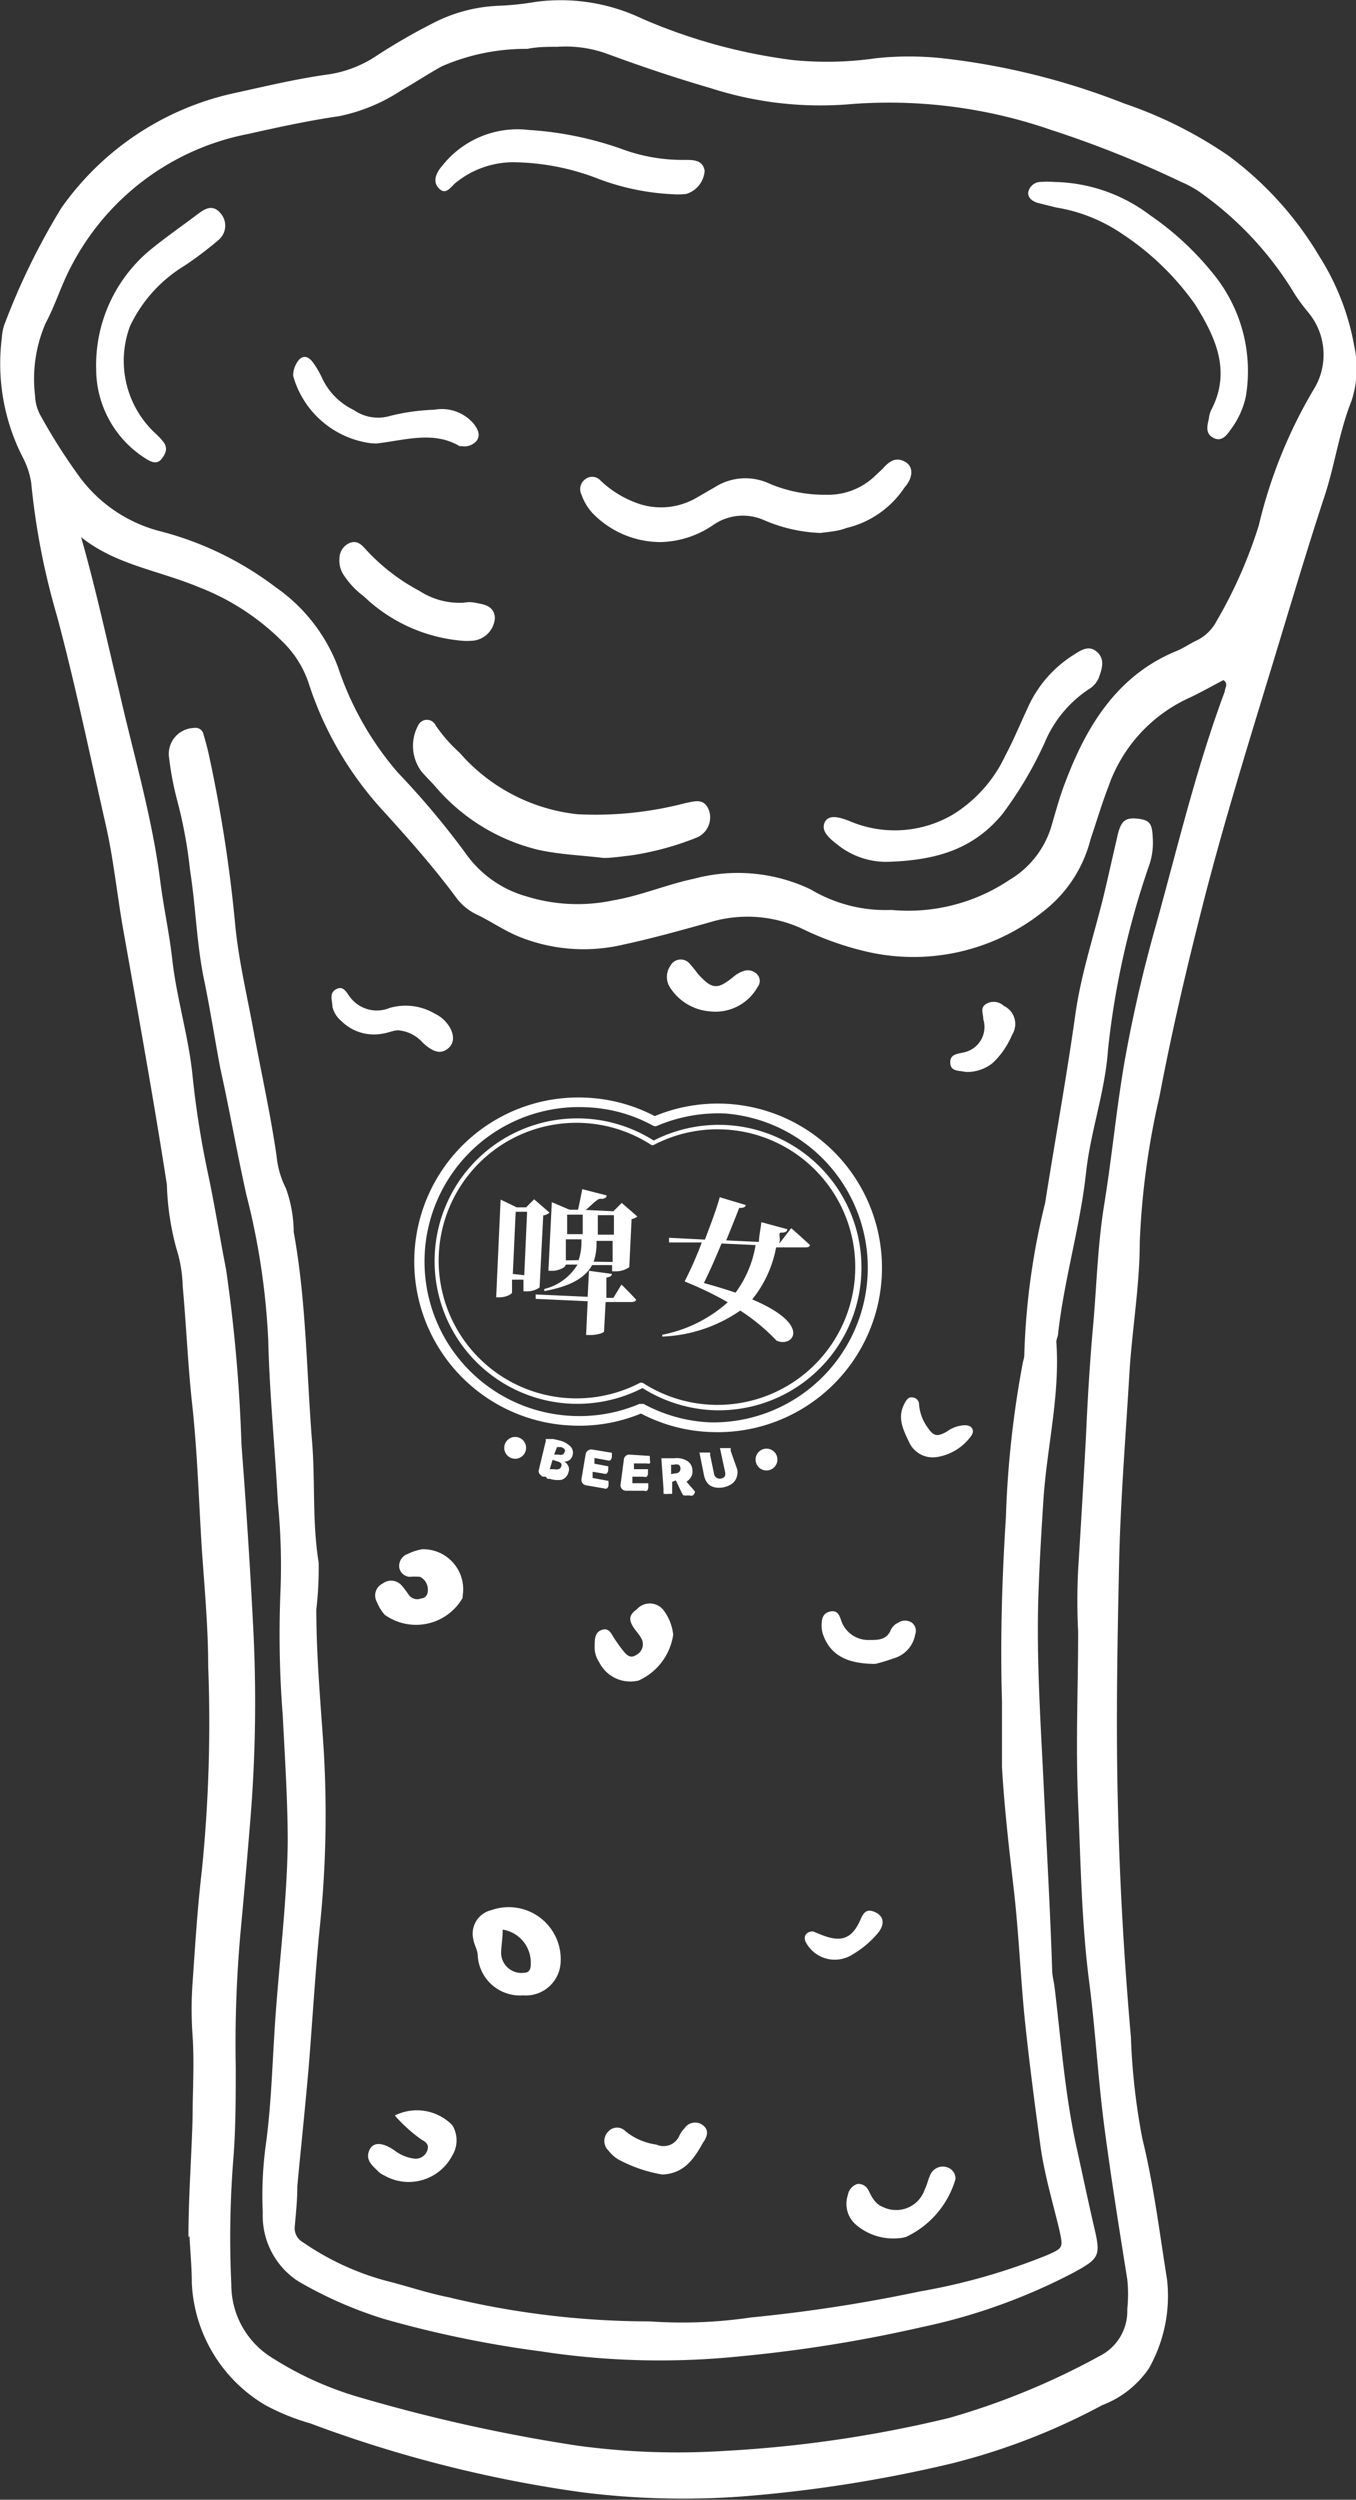 <svg xmlns="http://www.w3.org/2000/svg" viewBox="0 0 52.17 96.15"><rect x="0" y="0" width="52.17" height="96.15" fill="#333333" stroke="none"/><defs><style>.cls-1,.cls-2{fill:#fff;}.cls-1{fill-rule:evenodd;}</style></defs><g id="圖層_2" data-name="圖層 2"><g id="圖層_1-2" data-name="圖層 1"><path class="cls-1" d="M7.25,86.05c0-1.54.12-3.08.16-4.61,0-1,.07-2.08,0-3.13a14.2,14.2,0,0,1,0-2.06c.1-1.45.19-2.9.36-4.34a56.72,56.72,0,0,0,.24-7.82c0-1.48-.14-3-.24-4.44-.12-1.86-.17-3.72-.37-5.58-.17-1.52-.23-3.06-.37-4.59A5.33,5.33,0,0,0,6.78,48a10.42,10.42,0,0,1-.36-2.44c-.51-3.28-1.1-6.54-1.68-9.81-.24-1.35-.37-2.72-.68-4.06C3.45,29,2.9,26.34,2.2,23.72a27.7,27.7,0,0,1-1-5.16,3.17,3.17,0,0,0-.34-1A7.91,7.91,0,0,1,.07,13a1.93,1.93,0,0,1,.09-.49A26.41,26.41,0,0,1,2.36,8,11,11,0,0,1,8.93,3.6c1.24-.27,2.47-.57,3.72-.74a4.52,4.52,0,0,0,1.83-.71A23.23,23.23,0,0,1,16.7.87,6,6,0,0,1,19.23.22,10.93,10.93,0,0,0,20.62.07a7.29,7.29,0,0,1,4.09.65A21.19,21.19,0,0,0,30.5,2.31a13.19,13.19,0,0,0,3.2-.07,12.07,12.07,0,0,1,2.55,0,27.35,27.35,0,0,1,7,1.74,16.41,16.41,0,0,1,4,2,13.16,13.16,0,0,1,3.51,3.88A9.54,9.54,0,0,1,52.1,13.3,4,4,0,0,1,52,15.41c-.46,1.15-.63,2.38-1,3.55-.55,1.67-1.06,3.35-1.56,5-1.13,3.76-2.33,7.49-3.28,11.3-.58,2.29-1.11,4.59-1.55,6.91a30.06,30.06,0,0,0-.76,5.61c0,1.69-.3,3.38-.4,5.08-.14,2.36-.33,4.71-.39,7.07-.07,3.18-.13,6.37-.05,9.55.07,3,.24,5.92.5,8.88a25.3,25.3,0,0,0,.44,3.9c.44,1.79.66,3.61.95,5.42a5.65,5.65,0,0,1-.7,3.42,3.8,3.8,0,0,1-1.79,1.41,25.06,25.06,0,0,1-5.82,2.25,52.26,52.26,0,0,1-8.13,1.27,31,31,0,0,1-6.09-.17,48.91,48.91,0,0,1-10.44-2.65,8.48,8.48,0,0,1-1.74-.71,5.76,5.76,0,0,1-2.81-4.68c0-.6-.06-1.21-.09-1.81ZM3.12,20.66c.57,2,1,4,1.47,5.95.55,2.43,1.27,4.83,1.58,7.32.13,1,.35,2,.46,3,.17,1.47.61,2.89.77,4.37A35.33,35.33,0,0,0,8,45.13c.26,1.23.46,2.48.7,3.71a60.53,60.53,0,0,1,.59,6.72q.27,3.52.45,7a55.72,55.72,0,0,1-.08,7.08c-.12,1.51-.25,3-.39,4.51a47.93,47.93,0,0,0-.2,5.36c0,1.12,0,2.25-.08,3.37a38.43,38.43,0,0,0-.09,5,3.3,3.3,0,0,0,1.6,2.83,12.9,12.9,0,0,0,3.2,1.46,63.88,63.88,0,0,0,8.52,1.9,28.42,28.42,0,0,0,5.68.2A47.39,47.39,0,0,0,36.53,93a28,28,0,0,0,5.78-2.38,1.93,1.93,0,0,0,1.06-1.8,5.56,5.56,0,0,0,0-1.15c-.32-2-.64-4-.9-6-.23-1.8-.33-3.61-.56-5.4-.3-2.3-.33-4.6-.43-6.9s0-4.4,0-6.6a23.83,23.83,0,0,1,0-2.39q.16-2.55.3-5.1c.06-1.37.14-2.74.26-4.11.15-1.6.18-3.22.44-4.82.3-1.84.47-3.7.79-5.54a53.78,53.78,0,0,1,1.22-5.28c.83-3,1.54-6,2.63-8.93,0-.13.16-.3-.05-.44-.43.22-.86.47-1.31.68a5.86,5.86,0,0,0-3.12,3.43c-.26.67-.46,1.36-.68,2a5.08,5.08,0,0,1-1.56,2.57,8,8,0,0,1-6.94,1.79,11.71,11.71,0,0,1-2.48-.85,5,5,0,0,0-3.69-.3c-1.11.31-2.22.62-3.34.86a6.62,6.62,0,0,1-4-.32c-.56-.23-1.06-.58-1.6-.84a2.12,2.12,0,0,1-.81-.67c-.85-1.15-1.8-2.22-2.76-3.28a13.3,13.3,0,0,1-2.92-5,4,4,0,0,0-1-1.56,9.28,9.28,0,0,0-3.22-2.09C6.07,21.93,4.44,21.72,3.12,20.66ZM34.29,35a7,7,0,0,0,4.54-1.15,3.6,3.6,0,0,0,1.6-2c.18-.6.34-1.22.57-1.8.82-2.16,2-4.07,4.24-5,.28-.11.53-.29.81-.42a1.71,1.71,0,0,0,.75-.73,17.86,17.86,0,0,0,1.63-3.69A18.62,18.62,0,0,1,50.53,15a2.54,2.54,0,0,0-.21-3,7.5,7.5,0,0,1-.49-.66,13,13,0,0,0-3.74-4A4,4,0,0,0,45.45,7a40.72,40.72,0,0,0-5-2A19.06,19.06,0,0,0,32.79,4a13.73,13.73,0,0,1-5.45-.61C26,3,24.72,2.57,23.44,2.1a4.69,4.69,0,0,0-2-.3c-.39,0-.77,0-1.15.08A8.1,8.1,0,0,0,17,2.55c-.53.29-1,.61-1.55.92a6.81,6.81,0,0,1-2.41,1c-1.17.17-2.32.42-3.48.68a9.75,9.75,0,0,0-6.86,5.17c-.36.69-.58,1.43-.94,2.1a5.38,5.38,0,0,0-.41,2.81,1.68,1.68,0,0,0,.23.79A22.32,22.32,0,0,0,3,18.26a5.58,5.58,0,0,0,3.11,2.16,12.52,12.52,0,0,1,4.5,2.17A6.56,6.56,0,0,1,13,25.65a12,12,0,0,0,2.3,4.06,31.51,31.51,0,0,1,2.59,3.08,4.28,4.28,0,0,0,2.37,1.69,6.61,6.61,0,0,0,3.34.15c1.06-.18,2.05-.61,3.1-.83a6.51,6.51,0,0,1,4.49.41A5.6,5.6,0,0,0,34.29,35Z"/><path class="cls-1" d="M25,89.29a18,18,0,0,0,3.88-.15,59.41,59.41,0,0,0,6.5-1,23.94,23.94,0,0,0,4.91-1.4c.62-.28.62-.27.46-1-.24-1-.56-2.08-.71-3.13-.22-1.6-.43-3.2-.6-4.81s-.24-3.44-.44-5.16c-.18-1.56-.36-3.11-.45-4.67,0-.84,0-1.68,0-2.52-.07-2.37,0-4.73.15-7.08a38.67,38.67,0,0,1,.66-6,.93.93,0,0,0,.05-.32,27.47,27.47,0,0,1,.8-5.78c.38-2.41.82-4.81,1.16-7.23.23-1.66.78-3.24,1.16-4.87L43,32.12c.13-.55.3-.68.77-.63s.56.2.58.74a2.67,2.67,0,0,1-.12,1,31.85,31.85,0,0,0-1.6,7.13c-.11,1.63-.68,3.17-.85,4.78-.23,2.07-.84,4.08-1.07,6.15,0,.11-.07.22-.07.32.15,2.07-.37,4.08-.5,6.13-.07,1.12-.14,2.25-.18,3.37-.1,2.5.07,5,.19,7.49s.25,4.77.33,7.16c0,.22.06.43.09.65.25,2.07.4,4.15.85,6.19.22,1,.43,2,.66,3,.28,1.17.24,1.26-.79,1.82a22.61,22.61,0,0,1-5.87,2.1,54,54,0,0,1-6.91,1.11,30.23,30.23,0,0,1-7.72-.19,41.9,41.9,0,0,1-6-1.24,15.76,15.76,0,0,1-3.31-1.45,3,3,0,0,1-1.37-2.63,14.5,14.5,0,0,1,.14-2.79c.17-1.33.22-2.68.3-4,.14-2.49.49-5,.52-7.47,0-1.62-.11-3.24-.19-4.86a39.93,39.93,0,0,1-.09-4.77,24.9,24.9,0,0,0-.1-3.45c-.11-2.08-.32-4.16-.37-6.24a27.56,27.56,0,0,0-.84-5.58c-.36-1.61-.64-3.23-1-4.85-.22-1.16-.4-2.33-.64-3.48-.28-1.38-.31-2.79-.53-4.17a17.83,17.83,0,0,0-.47-2.59,11.74,11.74,0,0,1-.33-1.69A1,1,0,0,1,7.47,28a.31.31,0,0,1,.36.25c.08.27.15.53.21.8a55.32,55.32,0,0,1,1,6.42c.12,1.36.44,2.7.69,4.05.3,1.65.67,3.28.91,4.94A3.51,3.51,0,0,0,11,45.71a5,5,0,0,1,.3,1.68c.49,2.68.49,5.4.71,8.1.12,1.54,0,3.08.25,4.61a13.48,13.48,0,0,1-.09,1.8c0,1.73.15,3.45.27,5.18a41.87,41.87,0,0,1-.14,7.08c-.18,1.8-.28,3.61-.43,5.42-.13,1.5-.29,3-.43,4.5,0,.52-.05,1-.1,1.56a.62.62,0,0,0,.32.61,10.36,10.36,0,0,0,3.2,1.48c.8.2,1.58.47,2.39.63A33,33,0,0,0,25,89.29Z"/><path class="cls-1" d="M20.13,76.75a1.63,1.63,0,0,1-1.75-1.53c0-.21-.14-.42-.17-.63a.93.93,0,0,1,.7-1.12,2,2,0,0,1,2.66,2A1.34,1.34,0,0,1,20.13,76.75Zm-.79-2.53c0,.32-.05.59-.06.86a.78.78,0,0,0,.89.8c.21,0,.26-.18.25-.35A1.28,1.28,0,0,0,19.34,74.22Z"/><path class="cls-1" d="M16.24,59.59a1.54,1.54,0,0,1,1.56,1.79s0,.06,0,.08a2.07,2.07,0,0,1-3,.65,1.74,1.74,0,0,1-.3-.49.51.51,0,0,1,.22-.71.54.54,0,0,1,.74.08,4.08,4.08,0,0,1,.25.33.4.4,0,0,0,.5.16c.14,0,.25-.13.25-.29a.55.55,0,0,0-.3-.54,2.57,2.57,0,0,0-.4,0,.43.43,0,0,1-.4-.36.49.49,0,0,1,.33-.52A2,2,0,0,1,16.24,59.59Z"/><path class="cls-1" d="M34.57,86.09a2.19,2.19,0,0,1-1.65-.53,1.06,1.06,0,0,1-.3-1.13A.54.54,0,0,1,33,84c.24,0,.36.13.44.3s.23.48.53.59a1.16,1.16,0,0,0,1.61-.68c.1-.19.13-.42.24-.61a.52.52,0,0,1,.64-.23.45.45,0,0,1,.3.45,3.56,3.56,0,0,1-1.9,2.22A1.13,1.13,0,0,1,34.57,86.09Z"/><path class="cls-1" d="M15.19,81.37a1.91,1.91,0,0,1,2.21.37,1.12,1.12,0,0,1,0,1.17,1.89,1.89,0,0,1-2.61.77.92.92,0,0,1-.21-.13c-.22-.23-.53-.44-.38-.82s.55-.32,1,0a1.53,1.53,0,0,0,.75.3.47.47,0,0,0,.5-.35c.06-.2-.08-.3-.23-.38A5.9,5.9,0,0,1,15.19,81.37Z"/><path class="cls-1" d="M25.9,62.88a2.3,2.3,0,0,1-1.33,1.76,1.34,1.34,0,0,1-1.52-.71,1,1,0,0,1-.17-.62c0-.25,0-.53.28-.62s.36.16.48.34.22.32.34.47.27.31.49.16a.46.46,0,0,0,.21-.63,1.51,1.51,0,0,0-.18-.26c-.33-.42-.34-.62,0-.87a.67.67,0,0,1,1,0A1.87,1.87,0,0,1,25.9,62.88Z"/><path class="cls-1" d="M15.32,39.63c-.18,0-.39.1-.61.13a1.78,1.78,0,0,1-1.58-.49,1,1,0,0,1-.34-.55c0-.23-.14-.52.14-.67s.39.11.52.28a1.29,1.29,0,0,0,1.54.44,2.21,2.21,0,0,1,1.74.22,1.36,1.36,0,0,1,.34.23c.39.38.47.83.2,1.08s-.57.21-1-.19A1.42,1.42,0,0,0,15.32,39.63Z"/><path class="cls-1" d="M25.48,83.64a5.44,5.44,0,0,1-1.71-.59,1.42,1.42,0,0,1-.36-.33.51.51,0,0,1,0-.74.45.45,0,0,1,.66,0,2.4,2.4,0,0,0,1.19.51.66.66,0,0,0,.88-.35,1,1,0,0,1,.19-.27.49.49,0,0,1,.72-.12c.24.19.16.44,0,.66C26.72,83,26.34,83.61,25.48,83.64Z"/><path class="cls-1" d="M27.3,38.9A2,2,0,0,1,25.79,38a.75.75,0,0,1,0-.85.45.45,0,0,1,.71-.12,5.28,5.28,0,0,1,.36.44c.54.59.74.6,1.35.11a1.14,1.14,0,0,1,.43-.24.49.49,0,0,1,.51.16.37.37,0,0,1,0,.46A1.86,1.86,0,0,1,27.3,38.9Z"/><path class="cls-1" d="M33.68,64c-1.11,0-1.72-.35-2-1.09a1.14,1.14,0,0,1-.07-.32c0-.25,0-.52.31-.6s.38.16.45.36a1.1,1.1,0,0,0,1.08.73c.34,0,.66,0,.82-.38a.55.55,0,0,1,.28-.28.47.47,0,0,1,.54,0,.4.4,0,0,1,.12.45,1.16,1.16,0,0,1-.84.92A6.35,6.35,0,0,1,33.68,64Z"/><path class="cls-1" d="M36,56.05a1,1,0,0,1-1-.53c-.24-.51-.52-1-.17-1.59.06-.11.14-.2.27-.18a.27.27,0,0,1,.26.28,1.72,1.72,0,0,0,.31.85c.24.36.37.4.75.19a1.25,1.25,0,0,1,.71-.25c.28,0,.39.22.22.43A2,2,0,0,1,36,56.05Z"/><path class="cls-1" d="M37.3,41.23h-.16c-.23-.06-.56,0-.58-.34s.26-.35.52-.41a1,1,0,0,0,.75-1.28c0-.23-.13-.42.1-.58a.57.57,0,0,1,.69.07.77.77,0,0,1,.32,1.11,3.2,3.2,0,0,1-.74,1.08A1.56,1.56,0,0,1,37.3,41.23Z"/><path class="cls-1" d="M31.28,74.29l.32.13c.75.3,1.17.17,1.5-.57.14-.34.28-.44.59-.29s.35.44.12.75a3.66,3.66,0,0,1-1,.86A1.26,1.26,0,0,1,31,74.7C30.9,74.5,31,74.29,31.28,74.29Z"/><path class="cls-1" d="M23.22,33c-.82-.1-1.68-.13-2.5-.31a7.53,7.53,0,0,1-4-2.47c-.16-.18-.34-.35-.5-.54a1.65,1.65,0,0,1-.13-1.78.37.37,0,0,1,.67,0,5.82,5.82,0,0,0,.92,1.05,7,7,0,0,0,4.55,2.37,13.67,13.67,0,0,0,4.14-.43c.37-.07.71-.2.9.26a.84.84,0,0,1-.5,1.08,11.16,11.16,0,0,1-2.55.68C23.91,32.94,23.58,33,23.22,33Z"/><path class="cls-1" d="M31.57,20.5A6,6,0,0,1,29.38,20a2,2,0,0,0-1.95.2,3.72,3.72,0,0,1-2,.65,3.64,3.64,0,0,1-2.64-1.12,2.05,2.05,0,0,1-.42-.71.47.47,0,0,1,.15-.59.43.43,0,0,1,.59.06,4,4,0,0,0,1.54.91,2.71,2.71,0,0,0,2.14-.25l.71-.41a2.19,2.19,0,0,1,2.12-.13,5.44,5.44,0,0,0,2.16.42,2.6,2.6,0,0,0,1.87-.71l.3-.28c.23-.26.48-.48.85-.29s.33.63,0,1a3.7,3.7,0,0,1-2.24,1.56C32.23,20.44,31.84,20.46,31.57,20.5Z"/><path class="cls-1" d="M34.1,33.15a3,3,0,0,1-1.89-.67c-.27-.21-.64-.5-.48-.85s.66-.16.95-.05a4.42,4.42,0,0,0,4-.26,5.31,5.31,0,0,0,2-2.26c.31-.58.56-1.19.84-1.79a4.63,4.63,0,0,1,1.8-2.09c.28-.18.58-.38.89-.1s.19.65.06,1a.93.93,0,0,1-.38.43,4.58,4.58,0,0,0-1.7,2.06,14.75,14.75,0,0,1-1.63,2.75C37.46,32.64,36.07,33.1,34.1,33.15Z"/><path class="cls-1" d="M40.58,7a6.28,6.28,0,0,1,3.67,1.28,11.31,11.31,0,0,1,2.56,2.42,5.91,5.91,0,0,1,1.12,4.56,3.23,3.23,0,0,1-.58,1.26c-.15.22-.35.49-.67.32s-.23-.47-.17-.74a1,1,0,0,1,.08-.31c.8-1.51.17-2.83-.61-4.08a10.51,10.51,0,0,0-2.83-2.73,6.31,6.31,0,0,0-2.52-1l-.72-.18c-.19-.06-.37-.19-.35-.4A.49.49,0,0,1,40,7,3.62,3.62,0,0,1,40.58,7Z"/><path class="cls-1" d="M25.87,7.47A9.26,9.26,0,0,1,23,6.87a9.25,9.25,0,0,0-3.29-.63A3.53,3.53,0,0,0,17.57,7c-.2.14-.39.53-.67.26s-.12-.62.12-.89A3.69,3.69,0,0,1,20.36,5,13.07,13.07,0,0,1,24,5.76a6.7,6.7,0,0,0,2.35.39c.33,0,.69,0,.76.42a1,1,0,0,1-.71.89A2.77,2.77,0,0,1,25.87,7.47Z"/><path class="cls-1" d="M3.7,14.2A5.76,5.76,0,0,1,5.92,9.5c.55-.44,1.14-.85,1.71-1.28.28-.21.57-.37.87,0a.72.72,0,0,1-.08,1,14.09,14.09,0,0,1-1.32,1A5.43,5.43,0,0,0,5,12.55a3.81,3.81,0,0,0,1,4.14,2.62,2.62,0,0,1,.28.3c.19.24.1.46-.07.67s-.39.11-.57,0A4.07,4.07,0,0,1,3.7,14.2Z"/><path class="cls-1" d="M17.83,24.65A6.22,6.22,0,0,1,14,22.94a3.18,3.18,0,0,1-.74-.77,1,1,0,0,1-.2-.69.65.65,0,0,1,.38-.59c.29-.12.46.05.63.24a7.66,7.66,0,0,0,2.07,1.6,2.82,2.82,0,0,0,1.72.45,1.08,1.08,0,0,1,.4,0c.35.07.74.1.78.58a.94.94,0,0,1-.81.88A2.8,2.8,0,0,1,17.83,24.65Z"/><path class="cls-1" d="M14.28,17.05a3.59,3.59,0,0,1-3-2.59.91.91,0,0,1,.12-.47c.18-.33.42-.35.64-.05a3.68,3.68,0,0,1,.37.64,2.56,2.56,0,0,0,1.2,1.19A1.63,1.63,0,0,0,15,16a8.1,8.1,0,0,1,1.71-.24,1.61,1.61,0,0,1,1.54.57c.13.19.24.38.1.61a.62.62,0,0,1-.59.22h-.08c-1-.6-2.13-.22-3.21-.1Z"/><g id="Group_1096" data-name="Group 1096"><g id="Group_1090" data-name="Group 1090"><path id="Path_8924" data-name="Path 8924" class="cls-2" d="M27.4,54.24a5.54,5.54,0,0,1-2.68-.85,5.49,5.49,0,1,1,.43-9.52A5.49,5.49,0,1,1,27.4,54.24Zm-2.67-1.05,0,0a5.3,5.3,0,1,0,.42-9.15.1.1,0,0,1-.09,0,5.3,5.3,0,1,0-.42,9.14Z"/></g><g id="Group_1091" data-name="Group 1091"><path id="Path_8925" data-name="Path 8925" class="cls-2" d="M20.76,49.52a.84.84,0,0,1-.52.15h-.1l0-.45-.44,0,0,.49c0,.07-.25.2-.52.19h-.09l.17-3.76.62.3h.36l.31-.31.59.51a.44.44,0,0,1-.24.11Zm-.59-.47.11-2.44-.44,0L19.73,49Zm3.74.36s.36.35.56.58c0,.06-.08.09-.17.09l-1,0-.06,1.13c0,.06-.3.15-.56.14h-.13l.06-1.3-2-.09,0-.17,2,.09.05-1,.88.12c0,.07-.06.12-.21.14l0,.78h.27Zm-2.18-.69s-.2.17-.52.16H21.1l.13-2.64.68.29.33,0c.05-.23.12-.56.16-.79l.94.24c0,.1-.11.14-.24.13s-.39.3-.57.43l1.07.05.32-.32.6.52a.44.44,0,0,1-.22.1l-.09,1.85a.91.91,0,0,1-.55.16h-.11v-.24l-.77,0c-.24.44-.74.8-1.84,1l0-.08a2.07,2.07,0,0,0,1.28-.94l-.45,0Zm.09-2,0,.75.6,0,0-.75Zm.44,1.75a2.08,2.08,0,0,0,.11-.66v-.14l-.6,0,0,.81Zm1.31.07,0-.81-.62,0v.13a2.14,2.14,0,0,1-.11.67ZM23,46.74l0,.75.62,0,0-.75Z"/></g><g id="Group_1092" data-name="Group 1092"><path id="Path_8926" data-name="Path 8926" class="cls-2" d="M30.44,47.24s.45.39.72.65c0,.07-.09.09-.18.09l-1.12,0a4.49,4.49,0,0,1-.92,2c2.37,1,1.53,1.88.93,1.58a7.59,7.59,0,0,0-1.39-1.15,5.64,5.64,0,0,1-3,1l0-.07A5.3,5.3,0,0,0,28,50.09a13.37,13.37,0,0,0-1.66-.8,14.23,14.23,0,0,0,.66-1.5l-1.26,0,0-.18,1.38.07c.25-.65.48-1.28.57-1.63l1,.3c0,.06-.07.12-.25.11-.12.31-.3.76-.5,1.25l1.26.06c0-.25.07-.5.09-.76l1,.27c0,.1-.11.14-.24.13s0,.27-.07.4H30Zm-2.68.59c-.22.53-.46,1.08-.68,1.52.47.13.86.25,1.22.37a4.21,4.21,0,0,0,.77-1.83Z"/></g><g id="Group_1093" data-name="Group 1093"><path id="Path_8927" data-name="Path 8927" class="cls-2" d="M27.3,55.08a6.26,6.26,0,0,1-2.64-.71,6.21,6.21,0,0,1-2.7.46,6.31,6.31,0,1,1,.58-12.61h0a6.27,6.27,0,0,1,2.65.71,6.32,6.32,0,1,1,2.12,12.15ZM24.68,54l.08,0a5.88,5.88,0,0,0,2.56.71,5.95,5.95,0,0,0,.59-11.88h0a6,6,0,0,0-2.62.47.18.18,0,0,1-.16,0,5.78,5.78,0,0,0-2.56-.71,5.94,5.94,0,1,0-.59,11.87h0A5.9,5.9,0,0,0,24.6,54Z"/></g><g id="Group_1095" data-name="Group 1095"><g id="Group_1094" data-name="Group 1094"><path id="Path_8928" data-name="Path 8928" class="cls-2" d="M21.15,56.88l-.09,0L21,56.8l-.1,0a.15.15,0,0,1-.09-.06.18.18,0,0,1-.08-.2L21,55.42a.13.13,0,0,1,0-.07l.09,0,.2,0,.25.06a.89.89,0,0,1,.42.24.34.34,0,0,1,.06.35.31.31,0,0,1-.11.16.36.36,0,0,1-.2.06.4.4,0,0,1,.16.18.31.31,0,0,1,0,.23.4.4,0,0,1-.27.29A1,1,0,0,1,21.15,56.88Zm0-.37.08,0,.09,0a.33.33,0,0,0,.17,0,.14.14,0,0,0,.1-.1.13.13,0,0,0,0-.12.28.28,0,0,0-.15-.08l-.18-.06Zm.17-.56.17,0a.26.26,0,0,0,.15,0,.14.14,0,0,0,.08-.1.09.09,0,0,0,0-.11.29.29,0,0,0-.14-.08l-.08,0h-.07Z"/><path id="Path_8929" data-name="Path 8929" class="cls-2" d="M22.53,55.94a.23.23,0,0,1,.23-.19h0l.78.13a.24.24,0,0,1,0,.08v.09a.23.23,0,0,1-.06.12.15.15,0,0,1-.11,0l-.5-.09,0,.22.53.1a.14.14,0,0,1,0,.07v.09a.23.23,0,0,1-.06.12.14.14,0,0,1-.11,0l-.43-.07,0,.24.61.11s0,.05,0,.07a.28.28,0,0,1,0,.09.16.16,0,0,1-.06.13.14.14,0,0,1-.11,0l-.69-.12a.21.21,0,0,1-.18-.23v0Z"/><path id="Path_8930" data-name="Path 8930" class="cls-2" d="M24,56.16a.21.21,0,0,1,.21-.21h0L25,56l0,.07a.27.27,0,0,1,0,.09.16.16,0,0,1,0,.13.2.2,0,0,1-.11,0l-.5,0,0,.22.54,0,0,.07s0,.06,0,.09a.19.19,0,0,1-.05.13.14.14,0,0,1-.11,0l-.44,0v.25l.61,0a.26.26,0,0,1,0,.08.28.28,0,0,1,0,.09.18.18,0,0,1-.05.12.15.15,0,0,1-.11,0l-.69,0a.22.22,0,0,1-.22-.2s0,0,0,0Z"/><path id="Path_8931" data-name="Path 8931" class="cls-2" d="M25.86,57l0,.46-.09,0H25.7a.14.14,0,0,1-.09,0l-.08,0,0-.06a.36.36,0,0,1,0-.1l-.08-1.13a.24.24,0,0,1,0-.08l.08,0,.18,0,.23,0a.78.78,0,0,1,.51.11.44.44,0,0,1,.19.36.4.4,0,0,1-.06.26.46.46,0,0,1-.17.17l.18.21a1.19,1.19,0,0,1,.15.18.29.29,0,0,1-.08.14.24.24,0,0,1-.14,0h-.09a.09.09,0,0,1-.07,0l-.06,0-.05-.06L26,56.94Zm.13-.33a.18.18,0,0,0,.19-.2.17.17,0,0,0-.07-.13.31.31,0,0,0-.19,0h-.1l0,.36Z"/><path id="Path_8932" data-name="Path 8932" class="cls-2" d="M28.36,56.51a.49.49,0,0,1,0,.24.48.48,0,0,1-.09.21.5.5,0,0,1-.17.15.89.89,0,0,1-.53.11.62.62,0,0,1-.23-.07.49.49,0,0,1-.16-.16.73.73,0,0,1-.09-.22l-.18-.9.07,0,.11,0h.1l.07,0s0,0,.06,0a.32.32,0,0,1,0,.09l.15.72a.21.21,0,0,0,.1.16.24.24,0,0,0,.32-.06.32.32,0,0,0,0-.19l-.19-.89.08,0,.11,0h.17l.05,0a.3.3,0,0,1,0,.1Z"/></g></g><circle id="Ellipse_83" data-name="Ellipse 83" class="cls-2" cx="19.82" cy="55.69" r="0.42"/><circle id="Ellipse_84" data-name="Ellipse 84" class="cls-2" cx="29.49" cy="56.14" r="0.42"/></g></g></g></svg>